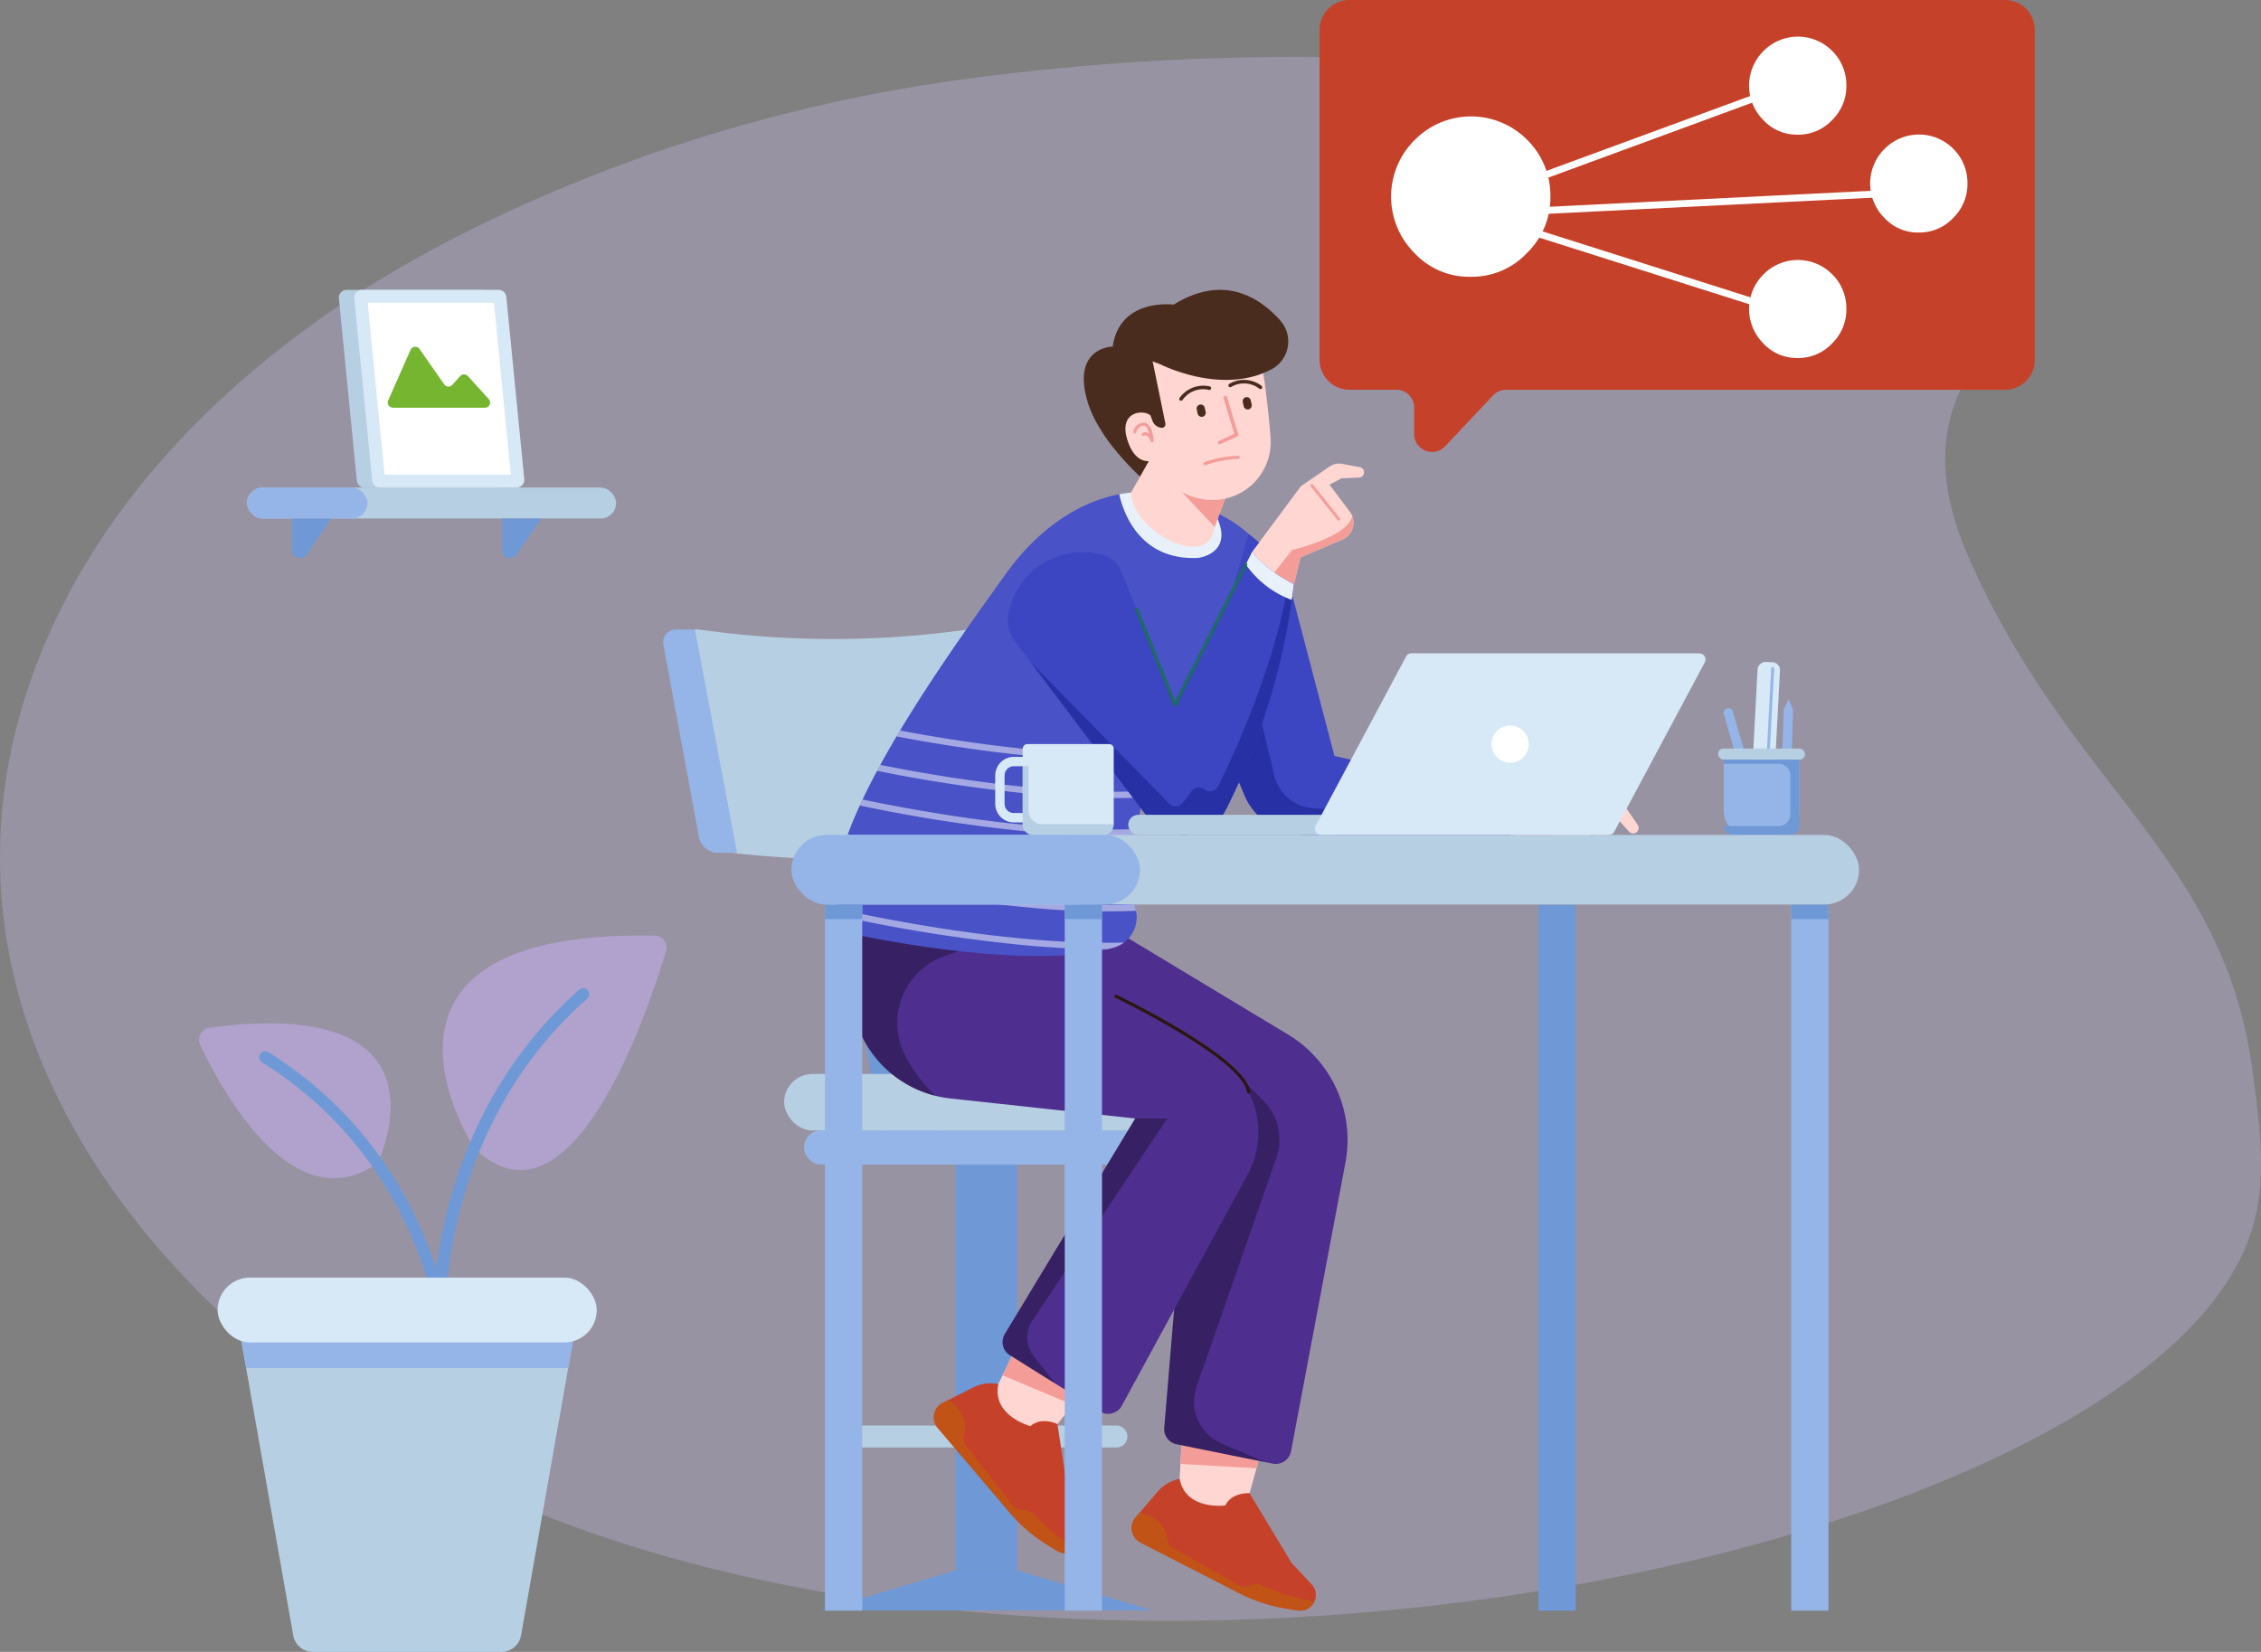 <svg xmlns="http://www.w3.org/2000/svg" width="325.487" height="237.848" viewBox="0 0 325.487 237.848">
  <rect x="0" y="0" width="325.487" height="237.848" fill="#808080" stroke="none"/>
  <g id="Grupo_163917" data-name="Grupo 163917" transform="translate(-8148.666 14357.629)">
    <g id="Grupo_163833" data-name="Grupo 163833" transform="translate(7244.153 -16894.432)">
      <g id="Grupo_116519" data-name="Grupo 116519" transform="translate(904.513 2521.771)">
        <g id="Capa_1" data-name="Capa 1" transform="translate(0 23.23)">
          <g id="Focus_groups" data-name="Focus groups" transform="translate(0 0)">
            <path id="Trazado_168936" data-name="Trazado 168936" d="M322.874,172.24c-20.826,45.7-178.108,77.045-264.027,28.527C32.958,186.151,6.34,160.13.962,127.129c-4.187-25.723,6.236-46.405,13.279-57.2C22.166,57.778,33.247,46.681,46.8,37.218c13.379-9.342,29.264-16.96,46.137-22.977A231.451,231.451,0,0,1,140.9,2.936,354.2,354.2,0,0,1,186.866,0a303.712,303.712,0,0,1,45.574,3.194c13.164,2,26.283,5.071,37.683,10.142,7.028,3.126,13.389,7.08,17.944,11.961C300.6,38.742,270.093,42.049,283.5,72.286c14.729,33.228,36.626,42.529,40.784,73.824,1.311,9.839,2.373,17.837-1.406,26.125Z" transform="translate(0 0)" fill="#b0a5c6" opacity="0.503"/>
          </g>
        </g>
      </g>
      <g id="Grupo_136808" data-name="Grupo 136808" transform="translate(1000 2578.54)">
        <g id="Grupo_136789" data-name="Grupo 136789" transform="translate(0 48.878)">
          <path id="Trazado_171910" data-name="Trazado 171910" d="M190.593,192.15H181.41l8.233,48.769h9.183Z" transform="translate(-157.999 -166.306)" fill="#6e99d6"/>
          <rect id="Rectángulo_44110" data-name="Rectángulo 44110" width="52.516" height="4.911" rx="2.4" transform="translate(20.267 72.158)" fill="#95b5e8"/>
          <rect id="Rectángulo_44111" data-name="Rectángulo 44111" width="58.259" height="8.134" rx="4.067" transform="translate(17.396 64.024)" fill="#b7cfe2"/>
          <rect id="Rectángulo_44112" data-name="Rectángulo 44112" width="8.872" height="58.437" transform="translate(42.089 77.069)" fill="#6e99d6"/>
          <path id="Trazado_171911" data-name="Trazado 171911" d="M187.584,172.2a194.325,194.325,0,0,1-39.684.02,2.829,2.829,0,0,1-2.4-2.243L140.38,142.22a1.814,1.814,0,0,1,2.089-2.233,137.64,137.64,0,0,0,38.645-.02,2.758,2.758,0,0,1,2.916,2.233l5.124,27.753a1.808,1.808,0,0,1-1.569,2.248Z" transform="translate(-137.262 -139.946)" fill="#b7cfe2"/>
          <path id="Trazado_171912" data-name="Trazado 171912" d="M138.69,140.04h-2.733a1.81,1.81,0,0,0-1.8,2.257l5.1,27.62a2.8,2.8,0,0,0,2.629,2.253h2.852l-6.055-32.13Z" transform="translate(-134.122 -139.993)" fill="#95b5e8"/>
          <path id="Trazado_171913" data-name="Trazado 171913" d="M227.625,419.4H179.99l19.382-5.743h8.872Z" transform="translate(-157.282 -278.154)" fill="#6e99d6"/>
          <path id="Trazado_171914" data-name="Trazado 171914" d="M226.121,371.52h-37.4a1.58,1.58,0,0,0-1.579,1.579h0a1.58,1.58,0,0,0,1.579,1.579h37.4A1.58,1.58,0,0,0,227.7,373.1h0A1.58,1.58,0,0,0,226.121,371.52Z" transform="translate(-160.893 -256.876)" fill="#b7cfe2"/>
        </g>
        <g id="Grupo_136799" data-name="Grupo 136799" transform="translate(24.708)">
          <g id="Grupo_136790" data-name="Grupo 136790" transform="translate(96.84 70.761)">
            <path id="Trazado_171915" data-name="Trazado 171915" d="M379.65,194.4l2.084.554h2.639l3.193-1.282.7,1.728a.6.6,0,0,0,1.154-.257l-.084-1.4.931,1.7a.638.638,0,0,0,1.144-.564l-.718-1.624-1.985-2.515,2.47,1.985,1.624,2.688a.748.748,0,0,0,1.307-.728l-1.376-2.688-2.035-2.178L379.66,194.4Z" transform="translate(-379.645 -187.018)" fill="#f49d98"/>
            <path id="Trazado_171916" data-name="Trazado 171916" d="M379.65,186.318v5.218l10.431-4.322a1.562,1.562,0,0,1,1.213,0l3.267,1.347,2.574,2.832a.794.794,0,0,0,.584.262.826.826,0,0,0,.218-.03.8.8,0,0,0,.436-1.218l-2.446-3.51a1.018,1.018,0,0,0-.4-.337l-4.936-2.238a1.9,1.9,0,0,0-1.2-.129l-9.738,2.124Z" transform="translate(-379.645 -184.15)" fill="#ffd6d2"/>
            <path id="Trazado_171917" data-name="Trazado 171917" d="M385.125,192.91l2.857,1.668,3.144,1.277a.768.768,0,0,1-.292,1.48H387.3l-5.579-.822-2.084-.554,5.48-3.05Z" transform="translate(-379.64 -188.573)" fill="#ffd6d2"/>
            <path id="Trazado_171918" data-name="Trazado 171918" d="M379.65,191.98v3.51l2.084.554,5.579.827h3.53c.188-1.282-2.079-.644-2.079-.644a13.984,13.984,0,0,1-6.2-1.946c-.119-.069-.238-.144-.351-.213A12.327,12.327,0,0,1,379.65,191.98Z" transform="translate(-379.645 -188.103)" fill="#f49d98"/>
          </g>
          <g id="Grupo_136793" data-name="Grupo 136793" transform="translate(2.262 89.133)">
            <path id="Trazado_171919" data-name="Trazado 171919" d="M234.982,340.01l-5.792,12.06,7.228,6.461,9.906-12.634Z" transform="translate(-209.095 -281.221)" fill="#ffd6d2"/>
            <g id="Grupo_136791" data-name="Grupo 136791" transform="translate(11.973 68.316)">
              <path id="Trazado_171920" data-name="Trazado 171920" d="M233.966,381.456a2.261,2.261,0,0,1-.416,1.3,1.71,1.71,0,0,1-.248.282,2.243,2.243,0,0,1-2.758.337l-1.3-.8a23.2,23.2,0,0,1-5.6-4.792l-10.3-12.119a2.337,2.337,0,0,1,.723-3.6l.886-.45,3.436-1.743a5.743,5.743,0,0,1,3.683-.52h0c-.941,4.6,4.629,6.065,4.629,6.065,1.574-1.436,3.881-.3,3.881-.3l1.758,11.594,1.485,3.951a2.2,2.2,0,0,1,.144.792Z" transform="translate(-212.784 -359.254)" fill="#c6412a"/>
              <path id="Trazado_171921" data-name="Trazado 171921" d="M233.312,385.461a2.243,2.243,0,0,1-2.758.337l-1.3-.8a23.2,23.2,0,0,1-5.6-4.792l-10.3-12.119a2.337,2.337,0,0,1,.723-3.6l.886-.451.985.9a4.081,4.081,0,0,1,1.173,4.149h0a1.748,1.748,0,0,0,.307,1.574l6.669,8.5a2,2,0,0,0,1.574.767h.134a2,2,0,0,1,1.47.644,23.92,23.92,0,0,0,6.04,4.9Z" transform="translate(-212.789 -361.67)" fill="#c15316"/>
            </g>
            <path id="Trazado_171922" data-name="Trazado 171922" d="M242.864,352.619l-10.094-4.238,4.02-8.372,11.342,5.886Z" transform="translate(-210.903 -281.221)" fill="#f49d98"/>
            <path id="Trazado_171923" data-name="Trazado 171923" d="M284.7,365.48l-.743,13.352,9.149,3.208,4.322-15.461Z" transform="translate(-236.75 -294.082)" fill="#ffd6d2"/>
            <g id="Grupo_136792" data-name="Grupo 136792" transform="translate(40.447 82.057)">
              <path id="Trazado_171924" data-name="Trazado 171924" d="M296.657,402.887a2.244,2.244,0,0,1,.114,1.361,1.835,1.835,0,0,1-.119.352,2.236,2.236,0,0,1-2.416,1.361l-1.505-.238a23.291,23.291,0,0,1-7.01-2.282l-14.149-7.263a2.338,2.338,0,0,1-.708-3.6l.644-.752,2.5-2.926a5.747,5.747,0,0,1,3.2-1.886h0c.886,4.609,6.594,3.832,6.594,3.832.911-1.926,3.47-1.762,3.47-1.762l6.055,10.04,2.886,3.084a2.28,2.28,0,0,1,.436.673Z" transform="translate(-270.299 -387.01)" fill="#c6412a"/>
              <path id="Trazado_171925" data-name="Trazado 171925" d="M296.652,409.518a2.236,2.236,0,0,1-2.416,1.361l-1.5-.238a23.292,23.292,0,0,1-7.01-2.282L271.572,401.1a2.338,2.338,0,0,1-.708-3.6l.644-.753,1.252.451a4.066,4.066,0,0,1,2.668,3.381h0a1.753,1.753,0,0,0,.886,1.337l9.411,5.307a1.991,1.991,0,0,0,1.748.1l.124-.049a2.008,2.008,0,0,1,1.6.03,23.911,23.911,0,0,0,7.451,2.213Z" transform="translate(-270.299 -391.923)" fill="#c15316"/>
            </g>
            <path id="Trazado_171926" data-name="Trazado 171926" d="M295.456,374.624,284.5,374l.475-8.52,12.728,1.1Z" transform="translate(-237.023 -294.082)" fill="#f49d98"/>
            <path id="Trazado_171927" data-name="Trazado 171927" d="M280.325,259.311l-7.832,41.561a2.233,2.233,0,0,1-2.634,1.772l-1.059-.213-12.768-2.579a2.221,2.221,0,0,1-1.782-2.371l1.416-17.01,2.441-29.239-3.277-.708-25.629-5.54.852-17.887.1-2.188,7.6-.347,6.758-.312,27.545,16.6a17.725,17.725,0,0,1,8.268,18.461Z" transform="translate(-209.1 -222.77)" fill="#4e2e8e"/>
            <path id="Trazado_171928" data-name="Trazado 171928" d="M288.034,321.5l6.307,2.7-12.768-2.579a2.222,2.222,0,0,1-1.782-2.371l3.857-46.249-3.277-.708.089-1.391,8.787-3.545,4.8,4.777a7.887,7.887,0,0,1,1.886,8.193L284.43,313.332a6.548,6.548,0,0,0,3.609,8.173Z" transform="translate(-234.641 -244.532)" opacity="0.3"/>
            <path id="Trazado_171929" data-name="Trazado 171929" d="M245.725,259.563,235.17,278.955l-7.53,13.842a2.237,2.237,0,0,1-3.149.827l-6.451-4.03-6.515-4.074a2.23,2.23,0,0,1-.728-3.045l18.773-31.041-26.625-2.886a15.506,15.506,0,0,1-2.168-.386,16.08,16.08,0,0,1-12.1-17.03l.886-9.872,20.1,2.124,4.956.525,2.564.272,4.545,6.579,19.382,11.708a12.807,12.807,0,0,1,4.629,17.09Z" transform="translate(-188.604 -221.26)" fill="#4e2e8e"/>
            <path id="Trazado_171930" data-name="Trazado 171930" d="M237.251,316.449l3.094,3.926L233.83,316.3a2.23,2.23,0,0,1-.728-3.045l18.773-31.036h4.609l-19.431,29.11a4.35,4.35,0,0,0,.2,5.114Z" transform="translate(-210.908 -252.041)" opacity="0.3"/>
            <path id="Trazado_171931" data-name="Trazado 171931" d="M284.6,260.44a.228.228,0,0,1-.223-.2c-.564-4.7-18.778-13.52-18.966-13.6a.224.224,0,0,1-.1-.3.22.22,0,0,1,.3-.1c.762.366,18.619,9.02,19.214,13.956a.223.223,0,0,1-.193.247Z" transform="translate(-227.321 -233.86)" fill="#2b160e"/>
            <path id="Trazado_171932" data-name="Trazado 171932" d="M217.254,223.047l-2.649.871-5.055,1.668-7.2,2.371a10.258,10.258,0,0,0-5.743,14.748,22.292,22.292,0,0,0,4.164,5.466,16.08,16.08,0,0,1-12.1-17.03l.886-9.872,20.1,2.124Z" transform="translate(-188.599 -221.265)" opacity="0.3"/>
          </g>
          <path id="Trazado_171933" data-name="Trazado 171933" d="M330.013,149.909v5.629h-29.59a9.422,9.422,0,0,1-8.7-5.822L280.63,122.879l7.926-7.223,3.8-3.456a16.933,16.933,0,0,1,6.446,9.416l5.916,22.555,25.3,5.738Z" transform="translate(-232.807 -77.058)" fill="#3d46c2"/>
          <path id="Trazado_171934" data-name="Trazado 171934" d="M330.013,157.543v1.53h-29.59a9.422,9.422,0,0,1-8.7-5.822L280.63,126.413l7.926-7.223,7.51,31.352a6.092,6.092,0,0,0,5.426,4.654l28.526,2.347Z" transform="translate(-232.807 -80.588)" fill="#2730a4"/>
          <path id="Trazado_171935" data-name="Trazado 171935" d="M277.888,158.862l-2.678,3.3,2.03-6.084Z" transform="translate(-230.07 -99.215)" fill="none" stroke="red" stroke-linecap="round" stroke-linejoin="round" stroke-width="1"/>
          <g id="Grupo_136795" data-name="Grupo 136795" transform="translate(0 29.123)">
            <path id="Trazado_171936" data-name="Trazado 171936" d="M243.571,106.061l-3.97,13.887c-4.381,4.975-7.362,11.466-9.367,17.609-.1.322-.2.644-.3.96-.485,1.559-.911,3.084-1.277,4.555-.084.317-.158.629-.238.941-.386,1.609-.708,3.134-.975,4.535-.059.322-.114.634-.168.936-.322,1.767-.545,3.307-.7,4.52-.045.337-.084.649-.114.936-.025.223-.049.431-.069.614a6.073,6.073,0,0,0,.307,2.693l.4,1.163.114.332a4.334,4.334,0,0,1,.158.589,4.544,4.544,0,0,1-1.723,4.56,4.478,4.478,0,0,1-1.465.733c-.287.079-.579.158-.881.233-12.9,3.139-37.105-2.272-37.105-2.272a6.276,6.276,0,0,1-1.663-2.559,7.482,7.482,0,0,1-.287-1.015,13.007,13.007,0,0,1-.025-4.564c.045-.3.094-.6.158-.916a31.147,31.147,0,0,1,1.178-4.3c.1-.3.2-.589.312-.886.5-1.352,1.079-2.753,1.738-4.183.129-.287.262-.574.4-.866.644-1.352,1.342-2.733,2.089-4.124.153-.287.3-.569.465-.856.743-1.361,1.525-2.728,2.332-4.1.168-.282.342-.569.51-.852,5.065-8.436,11.08-16.753,15.045-22.313,5.921-8.307,12.4-10.916,16.515-11.7a14.339,14.339,0,0,1,4.208-.257,35.962,35.962,0,0,1,9.48,2.817,17.853,17.853,0,0,1,4.926,3.149Z" transform="translate(-184.03 -100.042)" fill="#4952c6"/>
            <g id="Grupo_136794" data-name="Grupo 136794" transform="translate(0.193 34.327)" opacity="0.5">
              <path id="Trazado_171937" data-name="Trazado 171937" d="M239.278,172.568c-.1.322-.2.644-.3.96a112.912,112.912,0,0,1-16.194-.352c-7.7-.663-15.169-1.876-20.842-2.946.168-.282.342-.569.51-.852,9.743,1.837,24.6,4.03,36.833,3.193Z" transform="translate(-193.266 -169.38)" fill="#fff"/>
              <path id="Trazado_171938" data-name="Trazado 171938" d="M234.841,183.128c-.084.317-.158.629-.238.941a115.359,115.359,0,0,1-15.005-.411,218.358,218.358,0,0,1-23.318-3.431c.153-.287.3-.569.465-.856,9.243,1.842,24.986,4.421,38.09,3.758Z" transform="translate(-190.409 -174.424)" fill="#fff"/>
              <path id="Trazado_171939" data-name="Trazado 171939" d="M231.093,193.693c-.059.322-.114.634-.168.936a119.239,119.239,0,0,1-14.184-.451,223.268,223.268,0,0,1-25.481-3.871c.129-.287.262-.574.4-.866,8.57,1.792,25.382,4.8,39.437,4.253Z" transform="translate(-187.874 -179.509)" fill="#fff"/>
              <path id="Trazado_171940" data-name="Trazado 171940" d="M228.131,204.3c-.045.337-.084.649-.114.936a120.394,120.394,0,0,1-13.684-.465,225.516,225.516,0,0,1-27.214-4.243c.1-.3.2-.589.312-.886,7.7,1.678,25.679,5.149,40.7,4.659Z" transform="translate(-185.783 -184.659)" fill="#fff"/>
              <path id="Trazado_171941" data-name="Trazado 171941" d="M227.565,215.9a115.8,115.8,0,0,1-14.921-.421,226.955,226.955,0,0,1-28.224-4.465c.045-.3.094-.6.158-.916,7.015,1.574,26.714,5.574,42.719,4.881l.114.332a4.331,4.331,0,0,1,.158.589Z" transform="translate(-184.42 -189.941)" fill="#fff"/>
              <path id="Trazado_171942" data-name="Trazado 171942" d="M225.867,226.051a4.478,4.478,0,0,1-1.465.733c-.287.079-.579.158-.881.233-3.663.015-7.446-.183-11.169-.5a224.915,224.915,0,0,1-27.595-4.327,7.48,7.48,0,0,1-.287-1.015C191.48,222.734,210.228,226.512,225.867,226.051Z" transform="translate(-184.445 -195.531)" fill="#fff"/>
            </g>
            <path id="Trazado_171943" data-name="Trazado 171943" d="M278.042,109.517c-8.505.4-10.807-6.733-11.342-9.164a14.339,14.339,0,0,1,4.208-.257,35.962,35.962,0,0,1,9.48,2.817c.089.188.188.386.287.589,2.629,5.426-2.629,6.015-2.629,6.015Z" transform="translate(-225.773 -100.042)" fill="#e8f1f9"/>
          </g>
          <g id="Grupo_136796" data-name="Grupo 136796" transform="translate(24.904 25.013)">
            <path id="Trazado_171944" data-name="Trazado 171944" d="M321.444,92.854a.757.757,0,0,1-.6.886l-.109.015-2.53.109-1.723.921,2.916,3.876a2.688,2.688,0,0,1,.361.658,2.635,2.635,0,0,1-1.431,3.357l-6.035,2.574-.936,3.861a7.071,7.071,0,0,1-3.4-.941,5.662,5.662,0,0,1-2.624-3.693L312.355,95l4.139-2.837a2.4,2.4,0,0,1,1.822-.381l2.53.485a.755.755,0,0,1,.6.6Z" transform="translate(-270.187 -91.741)" fill="#ffd6d2"/>
            <path id="Trazado_171945" data-name="Trazado 171945" d="M321,110.387l-6.035,2.574-.936,3.862a7.071,7.071,0,0,1-3.4-.941l3.124-3.98s7.946-1.807,8.669-4.871a2.635,2.635,0,0,1-1.431,3.357Z" transform="translate(-272.858 -99.461)" fill="#f49d98"/>
            <path id="Trazado_171946" data-name="Trazado 171946" d="M275.5,122.079c-.094.767-.2,1.525-.307,2.267a96.914,96.914,0,0,1-9.48,30.189,6.724,6.724,0,0,1-11.352.98l-16.778-22.238h0l-2.218-2.941a5.04,5.04,0,0,1-.936-2.1,5.193,5.193,0,0,1-.01-1.9A10.819,10.819,0,0,1,248.07,117.9a3.985,3.985,0,0,1,2.579,2.342l7.738,19.223,10.179-20.228.906-1.8a18.066,18.066,0,0,0,5.272,4.243c.46.253.748.391.748.391Z" transform="translate(-234.334 -104.717)" fill="#3d46c2"/>
            <path id="Trazado_171947" data-name="Trazado 171947" d="M278.812,126.411a97.539,97.539,0,0,1-9.787,32.456,6.729,6.729,0,0,1-11.357.985L240.89,137.614l19.976,20.4a1.3,1.3,0,0,0,1.98-.139l1.228-1.668a1.3,1.3,0,0,1,1.852-.252h0a1.3,1.3,0,0,0,1.97-.446c2.089-4.178,8.094-16.936,10.164-29.491.465.257.748.391.748.391Z" transform="translate(-237.644 -109.05)" fill="#2730a4"/>
            <path id="Trazado_171948" data-name="Trazado 171948" d="M310.421,122.079c-.094.767-.2,1.525-.307,2.267a13.9,13.9,0,0,1-6.614-5.109l.906-1.8a18.067,18.067,0,0,0,5.272,4.243c.46.252.748.391.748.391Z" transform="translate(-269.258 -104.717)" fill="#e8f1f9"/>
            <path id="Trazado_171949" data-name="Trazado 171949" d="M277.052,141.3h-.01a.221.221,0,0,1-.2-.139l-5.55-13.8a.224.224,0,1,1,.416-.168l5.366,13.337,9.956-19.788a.225.225,0,0,1,.4.2l-10.179,20.228a.226.226,0,0,1-.2.124Z" transform="translate(-252.988 -106.324)" fill="#1b6d5d"/>
            <path id="Trazado_171950" data-name="Trazado 171950" d="M326.357,102.952a.2.2,0,0,1-.163-.079l-3.852-4.837a.2.2,0,0,1,.035-.292.206.206,0,0,1,.292.035l3.852,4.837a.2.2,0,0,1-.035.292A.214.214,0,0,1,326.357,102.952Z" transform="translate(-278.748 -94.749)" fill="#f49d98"/>
          </g>
          <g id="Grupo_136798" data-name="Grupo 136798" transform="translate(35.823)">
            <path id="Trazado_171951" data-name="Trazado 171951" d="M268.192,79.607s-9.406-6.946-11.387-14.4,3.753-7.51,3.753-7.51l7.391.861L270.663,70.9,268.2,79.6Z" transform="translate(-256.39 -49.539)" fill="#492c1e"/>
            <path id="Trazado_171952" data-name="Trazado 171952" d="M275.14,82.2l-5.03,8.906-.01.045c.342,5.688,10.773,10.842,11.882,5.505l.168-.609,2.213-5.966Z" transform="translate(-263.313 -61.91)" fill="#ffd6d2"/>
            <path id="Trazado_171953" data-name="Trazado 171953" d="M283.62,98.363l5.357,5.723,2.213-5.966Z" transform="translate(-270.139 -69.949)" fill="#f49d98"/>
            <path id="Trazado_171954" data-name="Trazado 171954" d="M287.393,54.4a127.448,127.448,0,0,1,2,14.837,8.347,8.347,0,0,1-9.644,8.787A9.285,9.285,0,0,1,272.5,72.41s-2.51,1.064-3.753-3.03,2.48-4.317,3.366-3.4l.282.757a1.542,1.542,0,0,0,1.3,1h0a.521.521,0,0,0,.554-.624l-2.262-11.04L287.393,54.4Z" transform="translate(-262.501 -47.873)" fill="#ffd6d2"/>
            <g id="Grupo_136797" data-name="Grupo 136797" transform="translate(13.744 12.96)">
              <path id="Trazado_171955" data-name="Trazado 171955" d="M295.658,79.015a.26.26,0,0,1-.292-.149.265.265,0,0,1,.129-.347l2.233-1.015-1.55-5.139a.259.259,0,1,1,.5-.153l1.614,5.357a.26.26,0,0,1-.144.312L295.7,78.99a.192.192,0,0,1-.054.015Z" transform="translate(-289.803 -69.735)" fill="#f49d98"/>
              <path id="Trazado_171956" data-name="Trazado 171956" d="M290.053,76.314h0a.593.593,0,0,1-.7-.451l-.134-.6a.593.593,0,0,1,.451-.7h0a.593.593,0,0,1,.7.451l.134.6A.593.593,0,0,1,290.053,76.314Z" transform="translate(-286.702 -71.004)" fill="#492c1e"/>
              <path id="Trazado_171957" data-name="Trazado 171957" d="M303.433,74.164h0a.593.593,0,0,1-.7-.451l-.134-.6a.593.593,0,0,1,.451-.7h0a.593.593,0,0,1,.7.451l.134.6A.593.593,0,0,1,303.433,74.164Z" transform="translate(-293.458 -69.918)" fill="#492c1e"/>
              <path id="Trazado_171958" data-name="Trazado 171958" d="M288.6,69.681a.23.23,0,0,1-.163.02,3.6,3.6,0,0,0-3.807,1.436.263.263,0,0,1-.356.084.258.258,0,0,1-.084-.356,4.181,4.181,0,0,1,4.352-1.673.26.26,0,0,1,.2.307A.248.248,0,0,1,288.6,69.681Z" transform="translate(-284.152 -68.252)" fill="#492c1e"/>
              <path id="Trazado_171959" data-name="Trazado 171959" d="M303.074,68.729a.272.272,0,0,1-.158-.05,3.6,3.6,0,0,0-4.06-.272.262.262,0,0,1-.292-.436,4.183,4.183,0,0,1,4.654.282.26.26,0,0,1-.149.47Z" transform="translate(-291.372 -67.395)" fill="#492c1e"/>
              <path id="Trazado_171960" data-name="Trazado 171960" d="M291.412,90.827a.224.224,0,0,1-.208-.144.219.219,0,0,1,.129-.287,15.4,15.4,0,0,1,4.876-.916h0a.222.222,0,0,1,.223.223.229.229,0,0,1-.223.228,15.29,15.29,0,0,0-4.718.886.224.224,0,0,1-.079.015Z" transform="translate(-287.705 -78.546)" fill="#f49d98"/>
            </g>
            <path id="Trazado_171961" data-name="Trazado 171961" d="M271.617,51.911s8.877,4.584,16.085.718a4.54,4.54,0,0,0,1.208-7.02c-2.9-3.248-8.124-6.748-15.332-2.267,0,0-7.758-1.04-8.777,6.04l6.812,2.53Z" transform="translate(-260.636 -41.216)" fill="#492c1e"/>
            <path id="Trazado_171962" data-name="Trazado 171962" d="M273.561,82.664h-.01a.225.225,0,0,1-.257-.144c-.064-.183-.317-.733-.629-.847a.341.341,0,0,0-.317.045.224.224,0,1,1-.228-.386.8.8,0,0,1,.7-.079,1,1,0,0,1,.282.163c-.154-.564-.406-1.119-.8-1.144-.832-.049-1.054.9-1.059.941a.225.225,0,0,1-.267.168.222.222,0,0,1-.168-.267,1.547,1.547,0,0,1,1.525-1.287c1.188.074,1.381,2.342,1.4,2.6a.224.224,0,0,1-.168.233Z" transform="translate(-263.665 -60.711)" fill="#f49d98"/>
          </g>
        </g>
        <g id="Grupo_136807" data-name="Grupo 136807" transform="translate(18.445 52.33)">
          <g id="Grupo_136800" data-name="Grupo 136800" transform="translate(48.482)">
            <rect id="Rectángulo_44113" data-name="Rectángulo 44113" width="31.442" height="2.901" rx="1.451" transform="translate(0 23.253)" fill="#b7cfe2"/>
            <path id="Trazado_171963" data-name="Trazado 171963" d="M365.906,173.074H324.479a.892.892,0,0,1-.787-1.312l13.02-24.372a.889.889,0,0,1,.787-.47h41.427a.892.892,0,0,1,.787,1.312L366.693,172.6A.889.889,0,0,1,365.906,173.074Z" transform="translate(-296.716 -146.92)" fill="#d7e8f7"/>
            <ellipse id="Elipse_6093" data-name="Elipse 6093" cx="2.678" cy="2.678" rx="2.678" ry="2.678" transform="translate(52.309 10.396)" fill="#fff"/>
          </g>
          <g id="Grupo_136804" data-name="Grupo 136804" transform="translate(133.4 1.172)">
            <path id="Trazado_171964" data-name="Trazado 171964" d="M448.418,179.344l-.243,1.574-1.05-1.2-4.644-15.976a.666.666,0,0,1,.46-.832h0a.666.666,0,0,1,.832.46l4.644,15.976Z" transform="translate(-441.655 -156.154)" fill="#95b5e8"/>
            <path id="Trazado_171965" data-name="Trazado 171965" d="M459.4,161.771l.718-1.421.629,1.46-.505,16.629a.674.674,0,0,1-.693.654h0a.674.674,0,0,1-.654-.693Z" transform="translate(-449.959 -154.874)" fill="#95b5e8"/>
            <g id="Grupo_136802" data-name="Grupo 136802" transform="translate(4.441 0)">
              <rect id="Rectángulo_44114" data-name="Rectángulo 44114" width="24.644" height="3.233" rx="1.13" transform="translate(0 24.61) rotate(-86.98)" fill="#d7e8f7"/>
              <g id="Grupo_136801" data-name="Grupo 136801" transform="translate(2.03 0.813)">
                <line id="Línea_710" data-name="Línea 710" x1="1.183" y2="22.402" transform="translate(0.208 0.203)" fill="#95b5e8"/>
                <path id="Trazado_171966" data-name="Trazado 171966" d="M454.108,173.747a.209.209,0,0,1-.2-.218l1.183-22.4a.208.208,0,1,1,.416.02l-1.183,22.4A.209.209,0,0,1,454.108,173.747Z" transform="translate(-453.91 -150.93)" fill="#95b5e8"/>
              </g>
            </g>
            <g id="Grupo_136803" data-name="Grupo 136803" transform="translate(0 12.541)">
              <path id="Trazado_171967" data-name="Trazado 171967" d="M442.495,177.85h10.867v7.4a3.471,3.471,0,0,1-3.47,3.47H445.96a3.471,3.471,0,0,1-3.47-3.47v-7.4h0Z" transform="translate(-441.673 -176.251)" fill="#95b5e8"/>
              <rect id="Rectángulo_44115" data-name="Rectángulo 44115" width="12.51" height="1.599" rx="0.8" fill="#b7cfe2"/>
              <path id="Trazado_171968" data-name="Trazado 171968" d="M442.46,177.845v.6h7.916a1.671,1.671,0,0,1,1.673,1.673v5.614a1.671,1.671,0,0,1-1.673,1.673h-7.891a1.277,1.277,0,0,0,1.277,1.277h8.282a1.306,1.306,0,0,0,1.307-1.307V177.84H442.46Z" transform="translate(-441.658 -176.246)" fill="#6e99d6"/>
            </g>
          </g>
          <g id="Grupo_136805" data-name="Grupo 136805" transform="translate(29.338 13.07)">
            <path id="Trazado_171969" data-name="Trazado 171969" d="M235.1,186.476h-1.787a2.675,2.675,0,0,1-2.673-2.673v-4.089a2.675,2.675,0,0,1,2.673-2.673H235.1a.673.673,0,0,1,0,1.347h-1.787a1.327,1.327,0,0,0-1.327,1.327V183.8a1.327,1.327,0,0,0,1.327,1.327H235.1a.673.673,0,0,1,0,1.347Z" transform="translate(-230.64 -175.198)" fill="#d7e8f7"/>
            <path id="Trazado_171970" data-name="Trazado 171970" d="M251.734,174V184.85a2.548,2.548,0,0,1-.267.876,1.565,1.565,0,0,1-.183.223,2.7,2.7,0,0,1-.228.188,1.5,1.5,0,0,1-.9.287H240.2a1.578,1.578,0,0,1-1.569-1.441c0-.054,0-.109,0-.163V173.993a.671.671,0,0,1,.673-.673h11.763a.671.671,0,0,1,.673.673Z" transform="translate(-234.674 -173.32)" fill="#d7e8f7"/>
            <path id="Trazado_171971" data-name="Trazado 171971" d="M251.734,188.1a2.548,2.548,0,0,1-.267.876,1.567,1.567,0,0,1-.183.223,2.7,2.7,0,0,1-.228.188,1.564,1.564,0,0,1-.861.262H240.2a1.575,1.575,0,0,1-1.569-1.416c0-.054,0-.109,0-.163V179.75h.817v6.332a2.022,2.022,0,0,0,2.02,2.02h10.273Z" transform="translate(-234.674 -176.567)" fill="#b7cfe2"/>
          </g>
          <rect id="Rectángulo_44116" data-name="Rectángulo 44116" width="5.362" height="101.627" transform="translate(107.538 36.219)" fill="#6e99d6"/>
          <g id="Grupo_136806" data-name="Grupo 136806" transform="translate(0 26.154)">
            <rect id="Rectángulo_44117" data-name="Rectángulo 44117" width="153.421" height="10.015" rx="5.008" transform="translate(0.277)" fill="#b7cfe2"/>
            <rect id="Rectángulo_44118" data-name="Rectángulo 44118" width="50.18" height="10.015" rx="5.008" fill="#95b5e8"/>
            <rect id="Rectángulo_44119" data-name="Rectángulo 44119" width="5.362" height="101.627" transform="translate(4.832 10.065)" fill="#95b5e8"/>
            <rect id="Rectángulo_44120" data-name="Rectángulo 44120" width="5.362" height="101.627" transform="translate(39.348 10.065)" fill="#95b5e8"/>
            <rect id="Rectángulo_44121" data-name="Rectángulo 44121" width="5.362" height="101.627" transform="translate(143.93 10.065)" fill="#95b5e8"/>
            <rect id="Rectángulo_44122" data-name="Rectángulo 44122" width="5.362" height="2.055" transform="translate(4.832 10.065)" fill="#6e99d6"/>
            <rect id="Rectángulo_44123" data-name="Rectángulo 44123" width="5.362" height="2.055" transform="translate(39.348 10.065)" fill="#6e99d6"/>
            <rect id="Rectángulo_44124" data-name="Rectángulo 44124" width="5.362" height="2.055" transform="translate(143.93 10.065)" fill="#6e99d6"/>
          </g>
        </g>
      </g>
      <g id="Grupo_136809" data-name="Grupo 136809" transform="translate(940.08 2578.54)">
        <path id="Trazado_171972" data-name="Trazado 171972" d="M64.026,63.9H44.348a1.117,1.117,0,0,1-1.109-1L40.654,36.653a1.115,1.115,0,0,1,1.109-1.223H61.437a1.117,1.117,0,0,1,1.109,1L65.13,62.673A1.115,1.115,0,0,1,64.021,63.9Z" transform="translate(-27.436 -35.43)" fill="#b7cfe2"/>
        <rect id="Rectángulo_44125" data-name="Rectángulo 44125" width="53.125" height="4.451" rx="2.225" transform="translate(0 28.466)" fill="#b7cfe2"/>
        <rect id="Rectángulo_44126" data-name="Rectángulo 44126" width="17.337" height="4.451" rx="2.225" transform="translate(0 28.466)" fill="#95b5e8"/>
        <path id="Trazado_171973" data-name="Trazado 171973" d="M27.1,101.93v4.594a1.115,1.115,0,0,0,2.035.629l3.574-5.223H27.1Z" transform="translate(-20.595 -69.008)" fill="#6e99d6"/>
        <path id="Trazado_171974" data-name="Trazado 171974" d="M88.15,101.93v4.594a1.115,1.115,0,0,0,2.035.629l3.574-5.223h-5.6Z" transform="translate(-51.421 -69.008)" fill="#6e99d6"/>
        <path id="Trazado_171975" data-name="Trazado 171975" d="M68.486,63.9H48.808a1.117,1.117,0,0,1-1.109-1L45.114,36.653a1.115,1.115,0,0,1,1.109-1.223H65.9a1.117,1.117,0,0,1,1.109,1L69.59,62.673A1.115,1.115,0,0,1,68.481,63.9Z" transform="translate(-29.688 -35.43)" fill="#d7e8f7"/>
        <path id="Trazado_171976" data-name="Trazado 171976" d="M51.456,63.943,49.02,39.19H67.2l2.436,24.753Z" transform="translate(-31.663 -37.329)" fill="#fff"/>
        <path id="Trazado_171977" data-name="Trazado 171977" d="M55.617,60.751H68.865a.744.744,0,0,0,.55-1.243L66.4,56.191a.748.748,0,0,0-1.1,0l-1.134,1.267A.745.745,0,0,1,63,57.389l-3.56-5.1a.741.741,0,0,0-1.287.124L54.934,59.7a.74.74,0,0,0,.678,1.04Z" transform="translate(-34.617 -43.78)" fill="#75b52f"/>
      </g>
      <g id="Grupo_136812" data-name="Grupo 136812" transform="translate(933.167 2671.509)">
        <path id="Trazado_171983" data-name="Trazado 171983" d="M75.391,253.8S54.866,222.329,101.4,223.24a1.719,1.719,0,0,1,1.614,2.213c-2.668,8.9-13.728,41.8-27.63,28.347Z" transform="translate(-35.789 -223.221)" fill="#b0a2cd"/>
        <path id="Trazado_171984" data-name="Trazado 171984" d="M25.687,268.907s11.9-24.327-24.2-19.51a1.718,1.718,0,0,0-1.322,2.436C3.231,258.372,13.508,277.407,25.687,268.907Z" transform="translate(0.004 -236.119)" fill="#b0a2cd"/>
        <path id="Trazado_171985" data-name="Trazado 171985" d="M68.928,297.275a.611.611,0,0,0,.134-.01.86.86,0,0,0,.718-.98c-.054-.337-4.916-33.976,20.233-56.249a.859.859,0,1,0-1.139-1.287c-13.525,11.976-18.456,27.05-20.218,37.585a69.533,69.533,0,0,0-.579,20.214.857.857,0,0,0,.852.728Z" transform="translate(-34.138 -230.952)" fill="#6e99d6"/>
        <path id="Trazado_171986" data-name="Trazado 171986" d="M45.222,305.582a.863.863,0,0,0,.861-.852c0-.307-.064-30.664-27.2-47.685a.862.862,0,1,0-.916,1.46c26.332,16.515,26.4,45.917,26.4,46.209a.861.861,0,0,0,.852.866h0Z" transform="translate(-8.867 -240.234)" fill="#6e99d6"/>
        <path id="Trazado_171987" data-name="Trazado 171987" d="M11.516,333.516l1.054,5.975,6.782,38.5a2.873,2.873,0,0,0,2.827,2.366H49.324a2.868,2.868,0,0,0,2.822-2.366l6.787-38.5,1.054-5.975a2.688,2.688,0,0,0,.035-.658,2.86,2.86,0,0,0-2.857-2.708H14.338a2.857,2.857,0,0,0-2.857,2.708,2.475,2.475,0,0,0,.035.658Z" transform="translate(-5.791 -277.213)" fill="#b7cfe2"/>
        <path id="Trazado_171988" data-name="Trazado 171988" d="M11.516,336.279l1.054,5.975H58.933l1.054-5.975a2.688,2.688,0,0,0,.035-.658H11.481a2.475,2.475,0,0,0,.035.658Z" transform="translate(-5.791 -279.975)" fill="#95b5e8"/>
        <rect id="Rectángulo_44127" data-name="Rectángulo 44127" width="54.581" height="9.342" rx="4.671" transform="translate(57.251 58.59) rotate(180)" fill="#d7e8f7"/>
      </g>
      <g id="Grupo_137039" data-name="Grupo 137039" transform="translate(-3 -24.196)">
        <g id="Grupo_136810" data-name="Grupo 136810" transform="translate(1097.471 2561)">
          <path id="Trazado_171978" data-name="Trazado 171978" d="M430.551,56.12H358.742a2.575,2.575,0,0,0-1.873.808l-6.922,7.341A2.578,2.578,0,0,1,345.5,62.5V58.687a2.579,2.579,0,0,0-2.577-2.577h-6.751a4.289,4.289,0,0,1-4.288-4.288V4.288A4.289,4.289,0,0,1,336.168,0h94.383a4.289,4.289,0,0,1,4.288,4.288V51.832a4.289,4.289,0,0,1-4.288,4.288Z" transform="translate(-331.88)" fill="#c6412a"/>
          <path id="Trazado_171979" data-name="Trazado 171979" d="M403.87,19.661a6.564,6.564,0,0,1-4.935-2.13,7.013,7.013,0,0,1,.047-9.908,6.955,6.955,0,0,1,9.908,0,6.884,6.884,0,0,1,2.025,4.983,6.8,6.8,0,0,1-2.025,4.925,6.666,6.666,0,0,1-5.03,2.13Z" transform="translate(-335.075 -0.273)" fill="#fff"/>
          <path id="Trazado_171980" data-name="Trazado 171980" d="M422.2,34.481a6.564,6.564,0,0,1-4.935-2.13,7.013,7.013,0,0,1,.048-9.908,6.955,6.955,0,0,1,9.908,0,6.884,6.884,0,0,1,2.025,4.983,6.8,6.8,0,0,1-2.025,4.925,6.666,6.666,0,0,1-5.03,2.13Z" transform="translate(-335.976 -1.001)" fill="#fff"/>
          <path id="Trazado_171981" data-name="Trazado 171981" d="M403.87,53.481a6.564,6.564,0,0,1-4.935-2.13,7.013,7.013,0,0,1,.047-9.908,6.955,6.955,0,0,1,9.908,0,6.885,6.885,0,0,1,2.025,4.983,6.8,6.8,0,0,1-2.025,4.925,6.666,6.666,0,0,1-5.03,2.13Z" transform="translate(-335.075 -1.935)" fill="#fff"/>
          <path id="Trazado_171982" data-name="Trazado 171982" d="M354.092,40.717a10.731,10.731,0,0,1-8.073-3.48,11.478,11.478,0,0,1,.086-16.212,11.386,11.386,0,0,1,16.222,0,11.272,11.272,0,0,1,3.319,8.149,11.118,11.118,0,0,1-3.319,8.063A10.9,10.9,0,0,1,354.092,40.717Z" transform="translate(-332.412 -0.866)" fill="#fff"/>
        </g>
        <line id="Línea_711" data-name="Línea 711" y1="17.116" x2="46.554" transform="translate(1119.236 2573.029)" fill="none" stroke="#fff" stroke-miterlimit="10" stroke-width="1"/>
        <line id="Línea_712" data-name="Línea 712" y1="2.957" x2="59.524" transform="translate(1123.382 2588.67)" fill="none" stroke="#fff" stroke-miterlimit="10" stroke-width="1"/>
        <line id="Línea_713" data-name="Línea 713" x2="48.665" y2="15.442" transform="translate(1117.648 2591.056)" fill="none" stroke="#fff" stroke-miterlimit="10" stroke-width="1"/>
      </g>
    </g>
  </g>
</svg>
